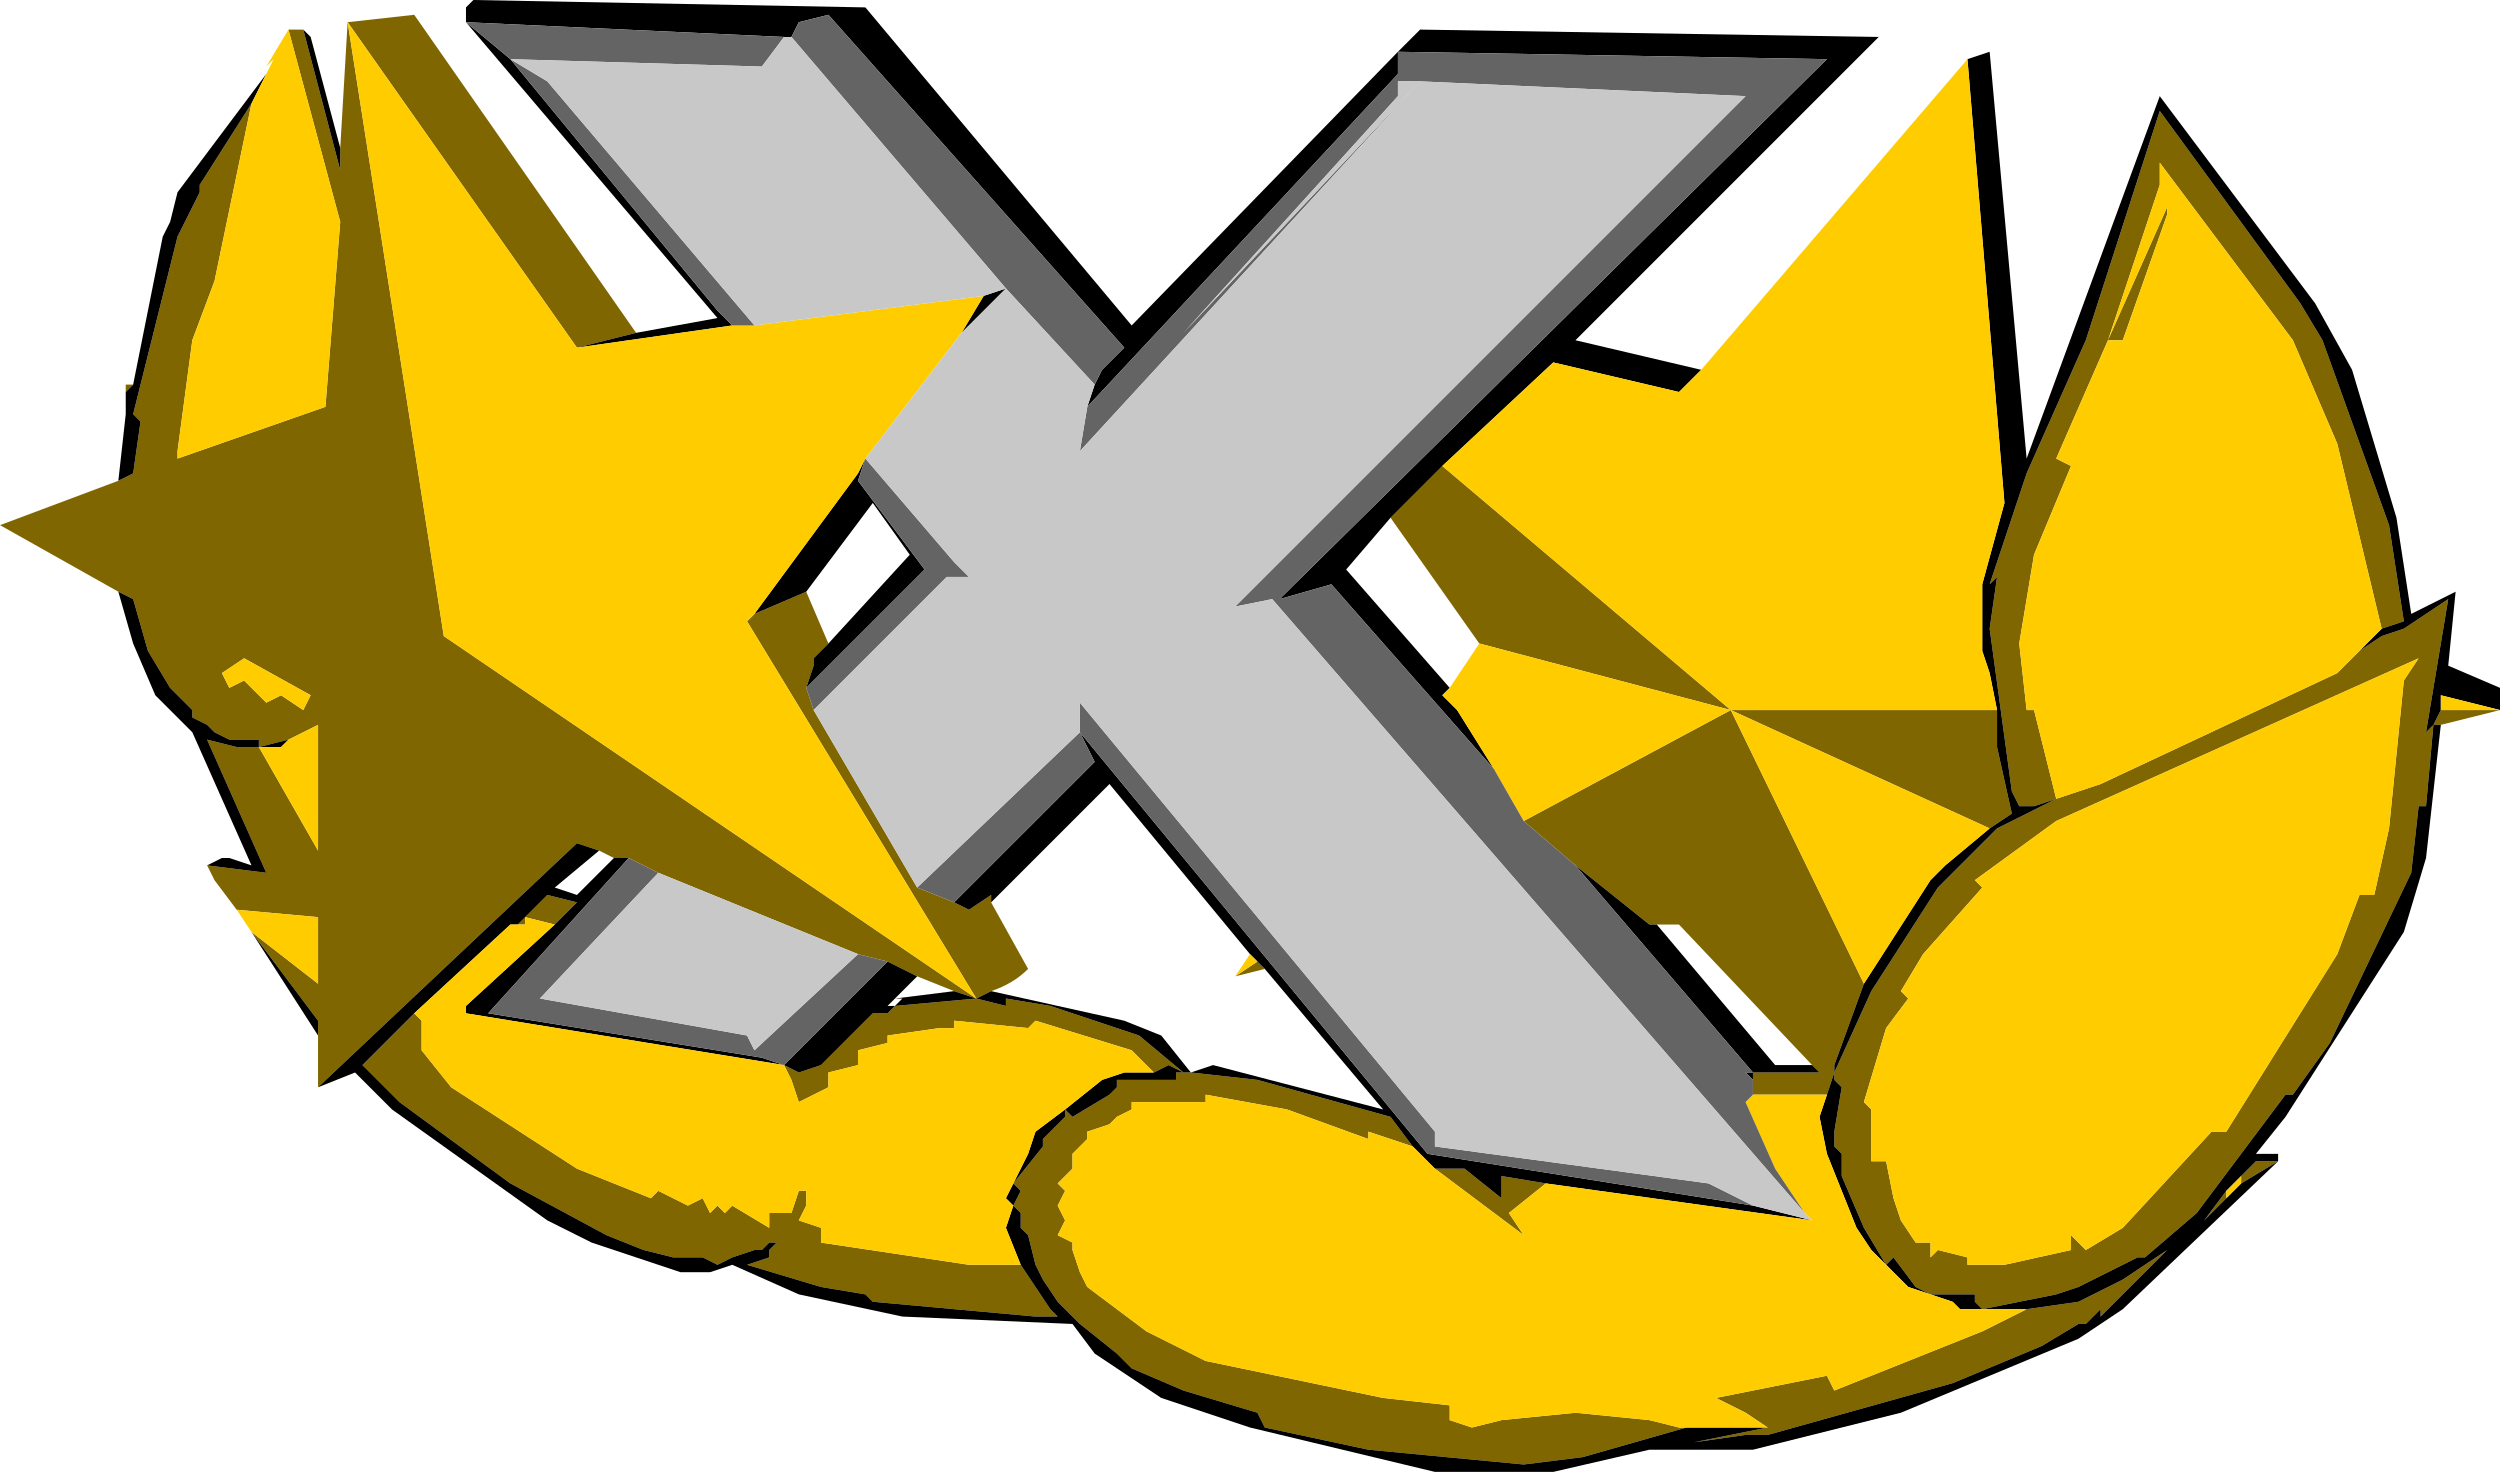 <?xml version="1.0" encoding="UTF-8" standalone="no"?>
<svg xmlns:ffdec="https://www.free-decompiler.com/flash" xmlns:xlink="http://www.w3.org/1999/xlink" ffdec:objectType="shape" height="9.95px" width="16.9px" xmlns="http://www.w3.org/2000/svg">
  <g transform="matrix(1.0, 0.0, 0.0, 1.0, -2.35, -1.3)">
    <path d="M14.2 8.7 L14.2 8.6 14.2 8.55 14.65 8.55 14.6 8.5 13.7 7.55 13.55 7.55 13.5 7.55 13.0 7.15 12.65 6.85 14.05 6.1 14.95 7.95 14.75 8.5 14.75 8.55 15.0 8.0 15.45 7.3 15.85 6.9 16.25 6.7 16.1 6.75 16.0 6.75 15.95 6.65 15.8 5.55 15.85 5.2 15.8 5.25 16.05 4.5 16.45 3.6 16.95 2.05 17.9 3.35 18.05 3.6 18.5 4.85 18.6 5.5 18.45 5.55 18.15 4.3 17.85 3.6 16.95 2.4 16.95 2.55 16.6 3.6 16.25 4.4 16.35 4.45 16.1 5.05 16.0 5.65 16.05 6.1 16.1 6.1 16.25 6.7 16.55 6.6 18.15 5.85 18.3 5.7 18.45 5.6 18.6 5.55 18.9 5.35 18.75 6.25 18.8 6.2 18.85 6.1 19.25 6.1 18.85 6.2 18.8 6.2 18.75 6.75 18.7 6.75 18.65 7.2 18.1 8.35 17.85 8.7 17.8 8.7 17.2 9.5 16.85 9.8 16.8 9.8 16.4 10.0 16.25 10.05 15.75 10.15 15.7 10.1 15.7 10.05 15.4 10.05 15.3 10.0 15.15 9.8 15.1 9.85 14.95 9.6 14.8 9.25 14.8 9.1 14.75 9.05 14.75 8.95 14.8 8.65 14.75 8.6 14.75 8.55 14.7 8.7 14.2 8.7 M11.75 4.8 L12.1 4.45 14.05 6.1 12.35 5.65 11.75 4.8 M4.5 8.65 L4.5 8.3 4.5 8.2 4.05 7.6 4.5 7.95 4.5 7.5 3.95 7.45 3.8 7.25 3.75 7.15 4.15 7.2 3.75 6.3 3.95 6.35 4.1 6.35 4.1 6.3 3.9 6.3 3.8 6.25 3.75 6.2 3.65 6.15 3.65 6.1 3.5 5.95 3.35 5.7 3.25 5.35 3.15 5.3 2.35 4.85 3.15 4.55 3.25 4.5 3.3 4.15 3.25 4.1 3.55 2.9 3.7 2.6 3.7 2.55 4.05 2.0 3.8 3.2 3.65 3.6 3.55 4.35 3.55 4.4 4.55 4.05 4.65 2.8 4.3 1.5 4.4 1.5 4.65 2.45 4.65 2.3 4.7 1.45 5.15 1.4 6.65 3.55 6.25 3.65 4.7 1.45 5.35 5.6 8.95 8.05 7.4 5.5 7.45 5.45 7.8 5.3 7.95 5.65 7.85 5.75 7.85 5.8 7.8 5.95 7.85 6.1 8.55 7.3 8.8 7.4 8.9 7.45 9.05 7.35 9.05 7.4 9.3 7.85 Q9.2 7.95 9.05 8.0 L8.95 8.05 9.15 8.1 9.15 8.05 9.45 8.1 10.05 8.3 10.35 8.55 10.25 8.5 10.15 8.55 10.0 8.4 9.35 8.2 9.3 8.25 8.8 8.2 8.8 8.25 8.7 8.25 8.35 8.3 8.35 8.35 8.15 8.4 8.15 8.5 7.95 8.55 7.95 8.65 7.75 8.75 7.7 8.6 7.65 8.5 7.75 8.55 7.9 8.5 8.25 8.15 8.35 8.15 8.4 8.1 8.95 8.05 8.8 8.0 8.55 7.9 8.35 7.8 8.15 7.75 6.8 7.2 6.6 7.1 6.5 7.1 6.4 7.05 6.25 7.0 4.5 8.65 M3.2 3.95 L3.2 3.9 3.25 3.9 3.2 3.95 M17.0 2.7 L17.0 2.75 16.7 3.6 16.6 3.6 17.0 2.7 M15.85 6.1 L15.85 6.35 15.95 6.8 15.8 6.9 14.05 6.1 15.85 6.1 M18.6 5.9 L18.7 5.75 16.25 6.85 15.7 7.25 15.75 7.3 15.35 7.75 15.2 8.0 15.25 8.05 15.1 8.25 14.95 8.75 15.0 8.8 15.0 9.15 15.1 9.15 15.15 9.4 15.2 9.55 15.3 9.7 15.4 9.7 15.4 9.8 15.45 9.75 15.65 9.8 15.65 9.85 15.9 9.85 16.35 9.75 16.35 9.65 16.45 9.75 16.7 9.6 17.3 8.95 17.4 8.95 18.15 7.75 18.3 7.35 18.4 7.35 18.5 6.9 18.6 5.9 M16.05 10.15 L16.4 10.1 16.7 9.95 17.0 9.75 16.55 10.2 16.55 10.15 16.45 10.25 16.4 10.25 16.15 10.4 15.55 10.65 14.3 11.0 14.15 11.0 13.8 11.05 14.3 10.95 14.15 10.85 13.95 10.75 14.7 10.6 14.75 10.7 15.75 10.3 16.05 10.15 M13.75 10.95 L13.05 11.15 12.65 11.2 11.6 11.1 10.9 10.95 10.85 10.85 10.35 10.7 10.0 10.55 9.9 10.45 9.65 10.25 9.5 10.1 9.4 9.95 9.35 9.85 9.3 9.65 9.25 9.6 9.25 9.5 9.2 9.45 9.25 9.35 9.2 9.3 9.4 9.05 9.4 9.0 9.55 8.85 9.55 8.8 9.6 8.85 9.85 8.7 9.9 8.65 9.9 8.6 10.3 8.6 10.3 8.55 10.35 8.55 10.4 8.55 10.85 8.6 11.75 8.85 11.9 9.05 11.6 8.95 11.6 9.0 11.05 8.8 10.5 8.7 10.5 8.75 10.0 8.75 10.0 8.8 9.9 8.85 9.85 8.9 9.7 8.95 9.7 9.0 9.6 9.1 9.6 9.2 9.5 9.3 9.55 9.35 9.5 9.45 9.55 9.55 9.5 9.65 9.6 9.7 9.6 9.75 9.65 9.9 9.7 10.0 10.1 10.3 10.5 10.5 11.7 10.75 12.15 10.8 12.15 10.9 12.3 10.95 12.5 10.9 13.0 10.85 13.5 10.9 13.7 10.95 13.75 10.95 M9.25 9.85 L9.45 10.15 9.5 10.2 9.35 10.2 8.25 10.1 8.2 10.05 7.9 10.0 7.4 9.85 7.55 9.8 7.55 9.75 7.6 9.7 7.55 9.7 7.5 9.75 7.45 9.75 7.3 9.8 7.2 9.85 7.1 9.8 6.9 9.8 6.7 9.75 6.45 9.65 5.8 9.3 5.05 8.75 4.8 8.5 5.15 8.15 5.2 8.2 5.2 8.4 5.4 8.65 6.25 9.2 6.75 9.4 6.8 9.35 7.0 9.45 7.1 9.4 7.15 9.5 7.2 9.45 7.25 9.5 7.3 9.45 7.55 9.6 7.55 9.5 7.7 9.5 7.75 9.35 7.8 9.35 7.8 9.45 7.75 9.55 7.9 9.6 7.9 9.7 8.9 9.85 9.25 9.85 M5.85 7.55 L5.9 7.5 6.05 7.35 6.25 7.4 6.1 7.55 5.9 7.5 5.9 7.55 5.85 7.55 M17.5 9.3 L17.5 9.25 17.6 9.15 17.75 9.15 17.5 9.3 M17.4 9.35 L17.4 9.4 17.25 9.55 17.4 9.35 M10.85 7.8 L10.9 7.85 10.7 7.9 10.85 7.8 M12.05 9.2 L12.25 9.2 12.5 9.4 12.5 9.25 12.8 9.3 12.55 9.5 12.65 9.65 12.05 9.2 M4.3 6.3 L4.1 6.35 4.5 7.05 4.5 6.2 4.3 6.3 M4.0 5.9 L4.15 6.05 4.25 6.0 4.4 6.1 4.45 6.0 4.0 5.75 3.85 5.85 3.9 5.95 4.0 5.9" fill="#7f6600" fill-rule="evenodd" stroke="none"/>
    <path d="M12.45 6.5 L11.35 5.25 11.0 5.35 14.7 1.7 11.8 1.65 11.8 1.8 9.7 4.05 9.75 3.9 9.8 3.8 9.95 3.65 7.95 1.4 7.75 1.45 7.7 1.55 7.65 1.55 5.5 1.45 5.5 1.35 5.55 1.3 8.2 1.35 10.0 3.5 11.8 1.65 11.95 1.5 15.05 1.55 13.0 3.6 13.85 3.8 13.7 3.95 12.85 3.75 12.1 4.45 11.75 4.8 11.45 5.15 12.15 5.95 12.1 6.0 12.2 6.1 12.45 6.5 M14.2 8.6 L14.15 8.55 14.2 8.55 13.0 7.15 13.5 7.55 13.55 7.55 14.35 8.5 14.6 8.5 14.65 8.55 14.2 8.55 14.2 8.6 M15.65 1.7 L15.8 1.65 16.05 4.4 16.95 1.95 18.0 3.35 18.25 3.8 18.55 4.8 18.65 5.45 18.95 5.3 18.9 5.8 19.25 5.95 19.25 6.1 18.85 6.0 18.85 6.1 18.8 6.2 18.75 6.25 18.9 5.35 18.6 5.55 18.45 5.6 18.3 5.7 18.45 5.55 18.6 5.5 18.5 4.85 18.05 3.6 17.9 3.35 16.95 2.05 16.45 3.6 16.05 4.5 15.8 5.25 15.85 5.2 15.8 5.55 15.95 6.65 16.0 6.75 16.1 6.75 16.25 6.7 15.85 6.9 15.45 7.3 15.0 8.0 14.75 8.55 14.75 8.5 14.95 7.95 15.4 7.25 15.5 7.15 15.8 6.9 15.95 6.8 15.85 6.35 15.85 6.1 15.8 5.85 15.75 5.7 15.75 5.25 15.9 4.7 15.65 1.7 M18.85 6.2 L18.75 7.1 18.6 7.6 17.8 8.85 17.6 9.1 17.75 9.1 17.75 9.15 16.7 10.15 16.4 10.35 15.2 10.85 14.2 11.1 13.5 11.1 12.85 11.25 12.05 11.25 10.8 10.95 10.2 10.75 9.75 10.45 9.6 10.25 8.45 10.2 7.75 10.05 7.3 9.85 7.15 9.9 6.95 9.9 6.35 9.7 6.05 9.55 5.0 8.8 4.75 8.55 4.5 8.65 6.25 7.0 6.4 7.05 6.1 7.3 6.25 7.35 6.5 7.1 6.6 7.1 5.65 8.15 7.5 8.45 7.65 8.5 5.5 8.15 5.5 8.1 6.1 7.55 6.25 7.4 6.05 7.35 5.9 7.5 5.85 7.55 5.8 7.55 5.15 8.15 4.8 8.5 5.05 8.75 5.8 9.3 6.45 9.65 6.7 9.75 6.9 9.8 7.1 9.8 7.2 9.85 7.3 9.8 7.45 9.75 7.5 9.75 7.55 9.7 7.6 9.7 7.55 9.75 7.55 9.8 7.4 9.85 7.9 10.0 8.2 10.05 8.25 10.1 9.35 10.2 9.5 10.2 9.45 10.15 9.25 9.85 9.15 9.6 9.2 9.45 9.25 9.5 9.25 9.6 9.3 9.65 9.35 9.85 9.4 9.95 9.5 10.1 9.65 10.25 9.9 10.45 10.0 10.55 10.35 10.7 10.85 10.85 10.9 10.95 11.6 11.1 12.65 11.2 13.05 11.15 13.75 10.95 14.3 10.95 13.8 11.05 14.15 11.0 14.3 11.0 15.55 10.65 16.15 10.4 16.4 10.25 16.45 10.25 16.55 10.15 16.55 10.2 17.0 9.75 16.7 9.95 16.4 10.1 16.05 10.15 15.75 10.15 16.25 10.05 16.4 10.0 16.8 9.8 16.85 9.8 17.2 9.5 17.8 8.7 17.85 8.7 18.1 8.35 18.65 7.2 18.7 6.75 18.75 6.75 18.8 6.2 18.85 6.2 M4.5 8.3 L4.05 7.6 4.5 8.2 4.5 8.3 M3.75 7.15 L3.85 7.1 3.9 7.1 4.05 7.15 3.65 6.25 3.4 6.0 3.25 5.65 3.15 5.3 3.25 5.35 3.35 5.7 3.5 5.95 3.65 6.1 3.65 6.15 3.75 6.2 3.8 6.25 3.9 6.3 4.1 6.3 4.1 6.35 4.3 6.3 4.25 6.35 4.1 6.35 3.95 6.35 3.75 6.3 4.15 7.2 3.75 7.15 M3.15 4.55 L3.2 4.1 3.2 3.95 3.25 3.9 3.45 2.9 3.5 2.8 3.55 2.6 4.15 1.8 4.05 2.0 3.7 2.55 3.7 2.6 3.55 2.9 3.25 4.1 3.3 4.15 3.25 4.5 3.15 4.55 M4.4 1.5 L4.45 1.55 4.65 2.3 4.65 2.45 4.4 1.5 M6.65 3.55 L7.2 3.45 5.5 1.45 5.8 1.7 7.2 3.4 7.3 3.5 6.25 3.65 6.65 3.55 M17.4 9.4 L17.5 9.3 17.75 9.15 17.6 9.15 17.5 9.25 17.4 9.35 17.25 9.55 17.4 9.4 M15.1 9.85 L15.15 9.8 15.3 10.0 15.4 10.05 15.25 10.0 15.1 9.85 15.0 9.75 14.9 9.6 14.7 9.1 14.65 8.85 14.7 8.7 14.75 8.55 14.75 8.6 14.8 8.65 14.75 8.95 14.75 9.05 14.8 9.1 14.8 9.25 14.95 9.6 15.1 9.85 M15.4 10.05 L15.7 10.05 15.7 10.1 15.75 10.15 15.6 10.15 15.55 10.1 15.4 10.05 M10.85 7.8 L10.8 7.75 9.85 6.6 9.05 7.4 9.05 7.35 8.9 7.45 8.8 7.4 9.75 6.45 9.65 6.25 12.0 9.1 14.2 9.45 14.6 9.55 12.8 9.3 12.5 9.25 12.5 9.4 12.25 9.2 12.05 9.2 11.9 9.05 11.75 8.85 10.85 8.6 10.4 8.55 10.35 8.55 10.3 8.55 10.3 8.6 9.9 8.6 9.9 8.65 9.85 8.7 9.6 8.85 9.55 8.8 9.55 8.85 9.4 9.0 9.4 9.05 9.2 9.3 9.25 9.35 9.2 9.45 9.15 9.4 9.2 9.3 9.3 9.1 9.35 8.95 9.55 8.8 9.8 8.6 9.95 8.55 10.15 8.55 10.25 8.5 10.35 8.55 10.05 8.3 9.45 8.1 9.15 8.05 9.15 8.1 8.95 8.05 8.4 8.1 8.35 8.15 8.25 8.15 7.9 8.5 7.75 8.55 7.65 8.5 8.35 7.8 8.55 7.9 8.4 8.05 8.35 8.1 8.4 8.1 8.45 8.05 8.4 8.05 8.8 8.0 8.95 8.05 9.05 8.0 9.95 8.2 10.2 8.3 10.4 8.55 10.55 8.5 11.7 8.8 10.9 7.85 10.85 7.8 M9.0 3.3 L9.15 3.25 8.85 3.55 9.0 3.3 M7.45 5.45 L8.15 4.5 8.2 4.4 8.15 4.55 8.6 5.15 7.8 5.95 7.85 5.8 7.85 5.75 7.95 5.65 8.5 5.05 8.25 4.7 7.8 5.3 7.45 5.45" fill="#000000" fill-rule="evenodd" stroke="none"/>
    <path d="M14.55 9.5 L14.35 9.2 14.15 8.75 14.2 8.7 14.7 8.7 14.65 8.85 14.7 9.1 14.9 9.6 15.0 9.75 15.1 9.85 15.25 10.0 15.4 10.05 15.55 10.1 15.6 10.15 15.75 10.15 16.05 10.15 15.75 10.3 14.75 10.7 14.7 10.6 13.95 10.75 14.15 10.85 14.3 10.95 13.75 10.95 13.7 10.95 13.5 10.9 13.0 10.85 12.5 10.9 12.3 10.95 12.15 10.9 12.15 10.8 11.7 10.75 10.5 10.5 10.1 10.3 9.7 10.0 9.65 9.9 9.6 9.75 9.6 9.7 9.5 9.65 9.55 9.55 9.5 9.45 9.55 9.35 9.5 9.3 9.6 9.2 9.6 9.1 9.7 9.0 9.7 8.95 9.85 8.9 9.9 8.85 10.0 8.8 10.0 8.75 10.5 8.75 10.5 8.7 11.05 8.8 11.6 9.0 11.6 8.95 11.9 9.05 12.05 9.2 12.65 9.65 12.55 9.5 12.8 9.3 14.6 9.55 14.55 9.5 M12.65 6.85 L12.45 6.5 12.2 6.1 12.1 6.0 12.15 5.95 12.35 5.65 14.05 6.1 12.1 4.45 12.85 3.75 13.7 3.95 13.85 3.8 15.65 1.7 15.9 4.7 15.75 5.25 15.75 5.7 15.8 5.85 15.85 6.1 14.05 6.1 15.8 6.9 15.5 7.15 15.4 7.25 14.95 7.95 14.05 6.1 12.65 6.85 M4.05 7.6 L3.95 7.45 4.5 7.5 4.5 7.95 4.05 7.6 M4.15 1.8 L4.2 1.7 4.15 1.75 4.3 1.5 4.65 2.8 4.55 4.05 3.55 4.4 3.55 4.35 3.65 3.6 3.8 3.2 4.05 2.0 4.15 1.8 M16.25 6.7 L16.1 6.1 16.05 6.1 16.0 5.65 16.1 5.05 16.35 4.45 16.25 4.4 16.6 3.6 16.95 2.55 16.95 2.4 17.85 3.6 18.15 4.3 18.45 5.55 18.3 5.7 18.15 5.85 16.55 6.6 16.25 6.7 M17.0 2.7 L16.6 3.6 16.7 3.6 17.0 2.75 17.0 2.7 M18.6 5.9 L18.5 6.9 18.4 7.35 18.3 7.35 18.15 7.75 17.4 8.95 17.3 8.95 16.7 9.6 16.45 9.75 16.35 9.65 16.35 9.75 15.9 9.85 15.65 9.85 15.65 9.8 15.45 9.75 15.4 9.8 15.4 9.7 15.3 9.7 15.2 9.55 15.15 9.4 15.1 9.15 15.0 9.15 15.0 8.8 14.95 8.75 15.1 8.25 15.25 8.05 15.2 8.0 15.35 7.75 15.75 7.3 15.7 7.25 16.25 6.85 18.7 5.75 18.6 5.9 M18.85 6.1 L18.85 6.0 19.25 6.1 18.85 6.1 M9.2 9.45 L9.15 9.6 9.25 9.85 8.9 9.85 7.9 9.7 7.9 9.6 7.75 9.55 7.8 9.45 7.8 9.35 7.75 9.35 7.7 9.5 7.55 9.5 7.55 9.6 7.3 9.45 7.25 9.5 7.2 9.45 7.15 9.5 7.1 9.4 7.0 9.45 6.8 9.35 6.75 9.4 6.25 9.2 5.4 8.65 5.2 8.4 5.2 8.2 5.15 8.15 5.8 7.55 5.85 7.55 5.9 7.55 5.9 7.5 6.1 7.55 5.5 8.1 5.5 8.15 7.65 8.5 7.7 8.6 7.75 8.75 7.95 8.65 7.95 8.55 8.15 8.5 8.15 8.4 8.35 8.35 8.35 8.3 8.7 8.25 8.8 8.25 8.8 8.2 9.3 8.25 9.35 8.2 10.0 8.4 10.15 8.55 9.95 8.55 9.8 8.6 9.55 8.8 9.35 8.95 9.3 9.1 9.2 9.3 9.15 9.4 9.2 9.45 M17.5 9.3 L17.4 9.4 17.4 9.35 17.5 9.25 17.5 9.3 M10.8 7.75 L10.85 7.8 10.7 7.9 10.8 7.75 M4.3 6.3 L4.5 6.2 4.5 7.05 4.1 6.35 4.25 6.35 4.3 6.3 M4.0 5.9 L3.9 5.95 3.85 5.85 4.0 5.75 4.45 6.0 4.4 6.1 4.25 6.0 4.15 6.05 4.0 5.9 M7.3 3.5 L7.45 3.5 9.0 3.3 8.85 3.55 8.2 4.4 8.15 4.5 7.45 5.45 7.4 5.5 8.95 8.05 5.35 5.6 4.7 1.45 6.25 3.65 7.3 3.5" fill="#ffcc00" fill-rule="evenodd" stroke="none"/>
    <path d="M9.7 4.05 L11.8 1.8 11.8 1.65 14.7 1.7 11.0 5.35 11.35 5.25 12.45 6.5 12.65 6.85 13.0 7.15 14.2 8.55 14.15 8.55 14.2 8.6 14.2 8.7 14.15 8.75 14.35 9.2 14.55 9.5 10.95 5.35 10.7 5.4 14.15 1.95 11.95 1.85 11.8 1.85 11.8 1.95 10.35 3.55 11.95 1.85 9.65 4.35 9.7 4.05 M5.5 1.45 L7.65 1.55 7.5 1.75 5.8 1.7 5.5 1.45 M7.7 1.55 L7.75 1.45 7.95 1.4 9.95 3.65 9.8 3.8 9.75 3.9 9.15 3.25 7.7 1.55 M7.65 8.5 L7.5 8.45 5.65 8.15 6.6 7.1 6.8 7.2 6.0 8.05 7.4 8.3 7.45 8.4 8.15 7.75 8.35 7.8 7.65 8.5 M14.2 9.45 L12.0 9.1 9.65 6.25 9.75 6.45 8.8 7.4 8.55 7.3 9.65 6.25 9.65 6.05 12.05 8.95 12.05 9.05 13.9 9.3 14.2 9.45 M5.8 1.7 L6.05 1.85 7.45 3.5 7.3 3.5 7.2 3.4 5.8 1.7 M7.8 5.95 L8.6 5.15 8.15 4.55 8.2 4.4 8.8 5.1 8.9 5.2 8.75 5.2 7.85 6.1 7.8 5.95" fill="#646464" fill-rule="evenodd" stroke="none"/>
    <path d="M9.7 4.05 L9.65 4.35 11.95 1.85 10.35 3.55 11.8 1.95 11.8 1.85 11.95 1.85 14.15 1.95 10.7 5.4 10.95 5.35 14.55 9.5 14.6 9.55 14.2 9.45 13.9 9.3 12.05 9.05 12.05 8.95 9.65 6.05 9.65 6.25 8.55 7.3 7.85 6.1 8.75 5.2 8.9 5.2 8.8 5.1 8.2 4.4 8.85 3.55 9.15 3.25 9.75 3.9 9.7 4.05 M7.65 1.55 L7.7 1.55 9.15 3.25 9.0 3.3 7.45 3.5 6.05 1.85 5.8 1.7 7.5 1.75 7.65 1.55 M8.15 7.75 L7.45 8.4 7.4 8.3 6.0 8.05 6.8 7.2 8.15 7.75" fill="#c8c8c8" fill-rule="evenodd" stroke="none"/>
  </g>
</svg>
